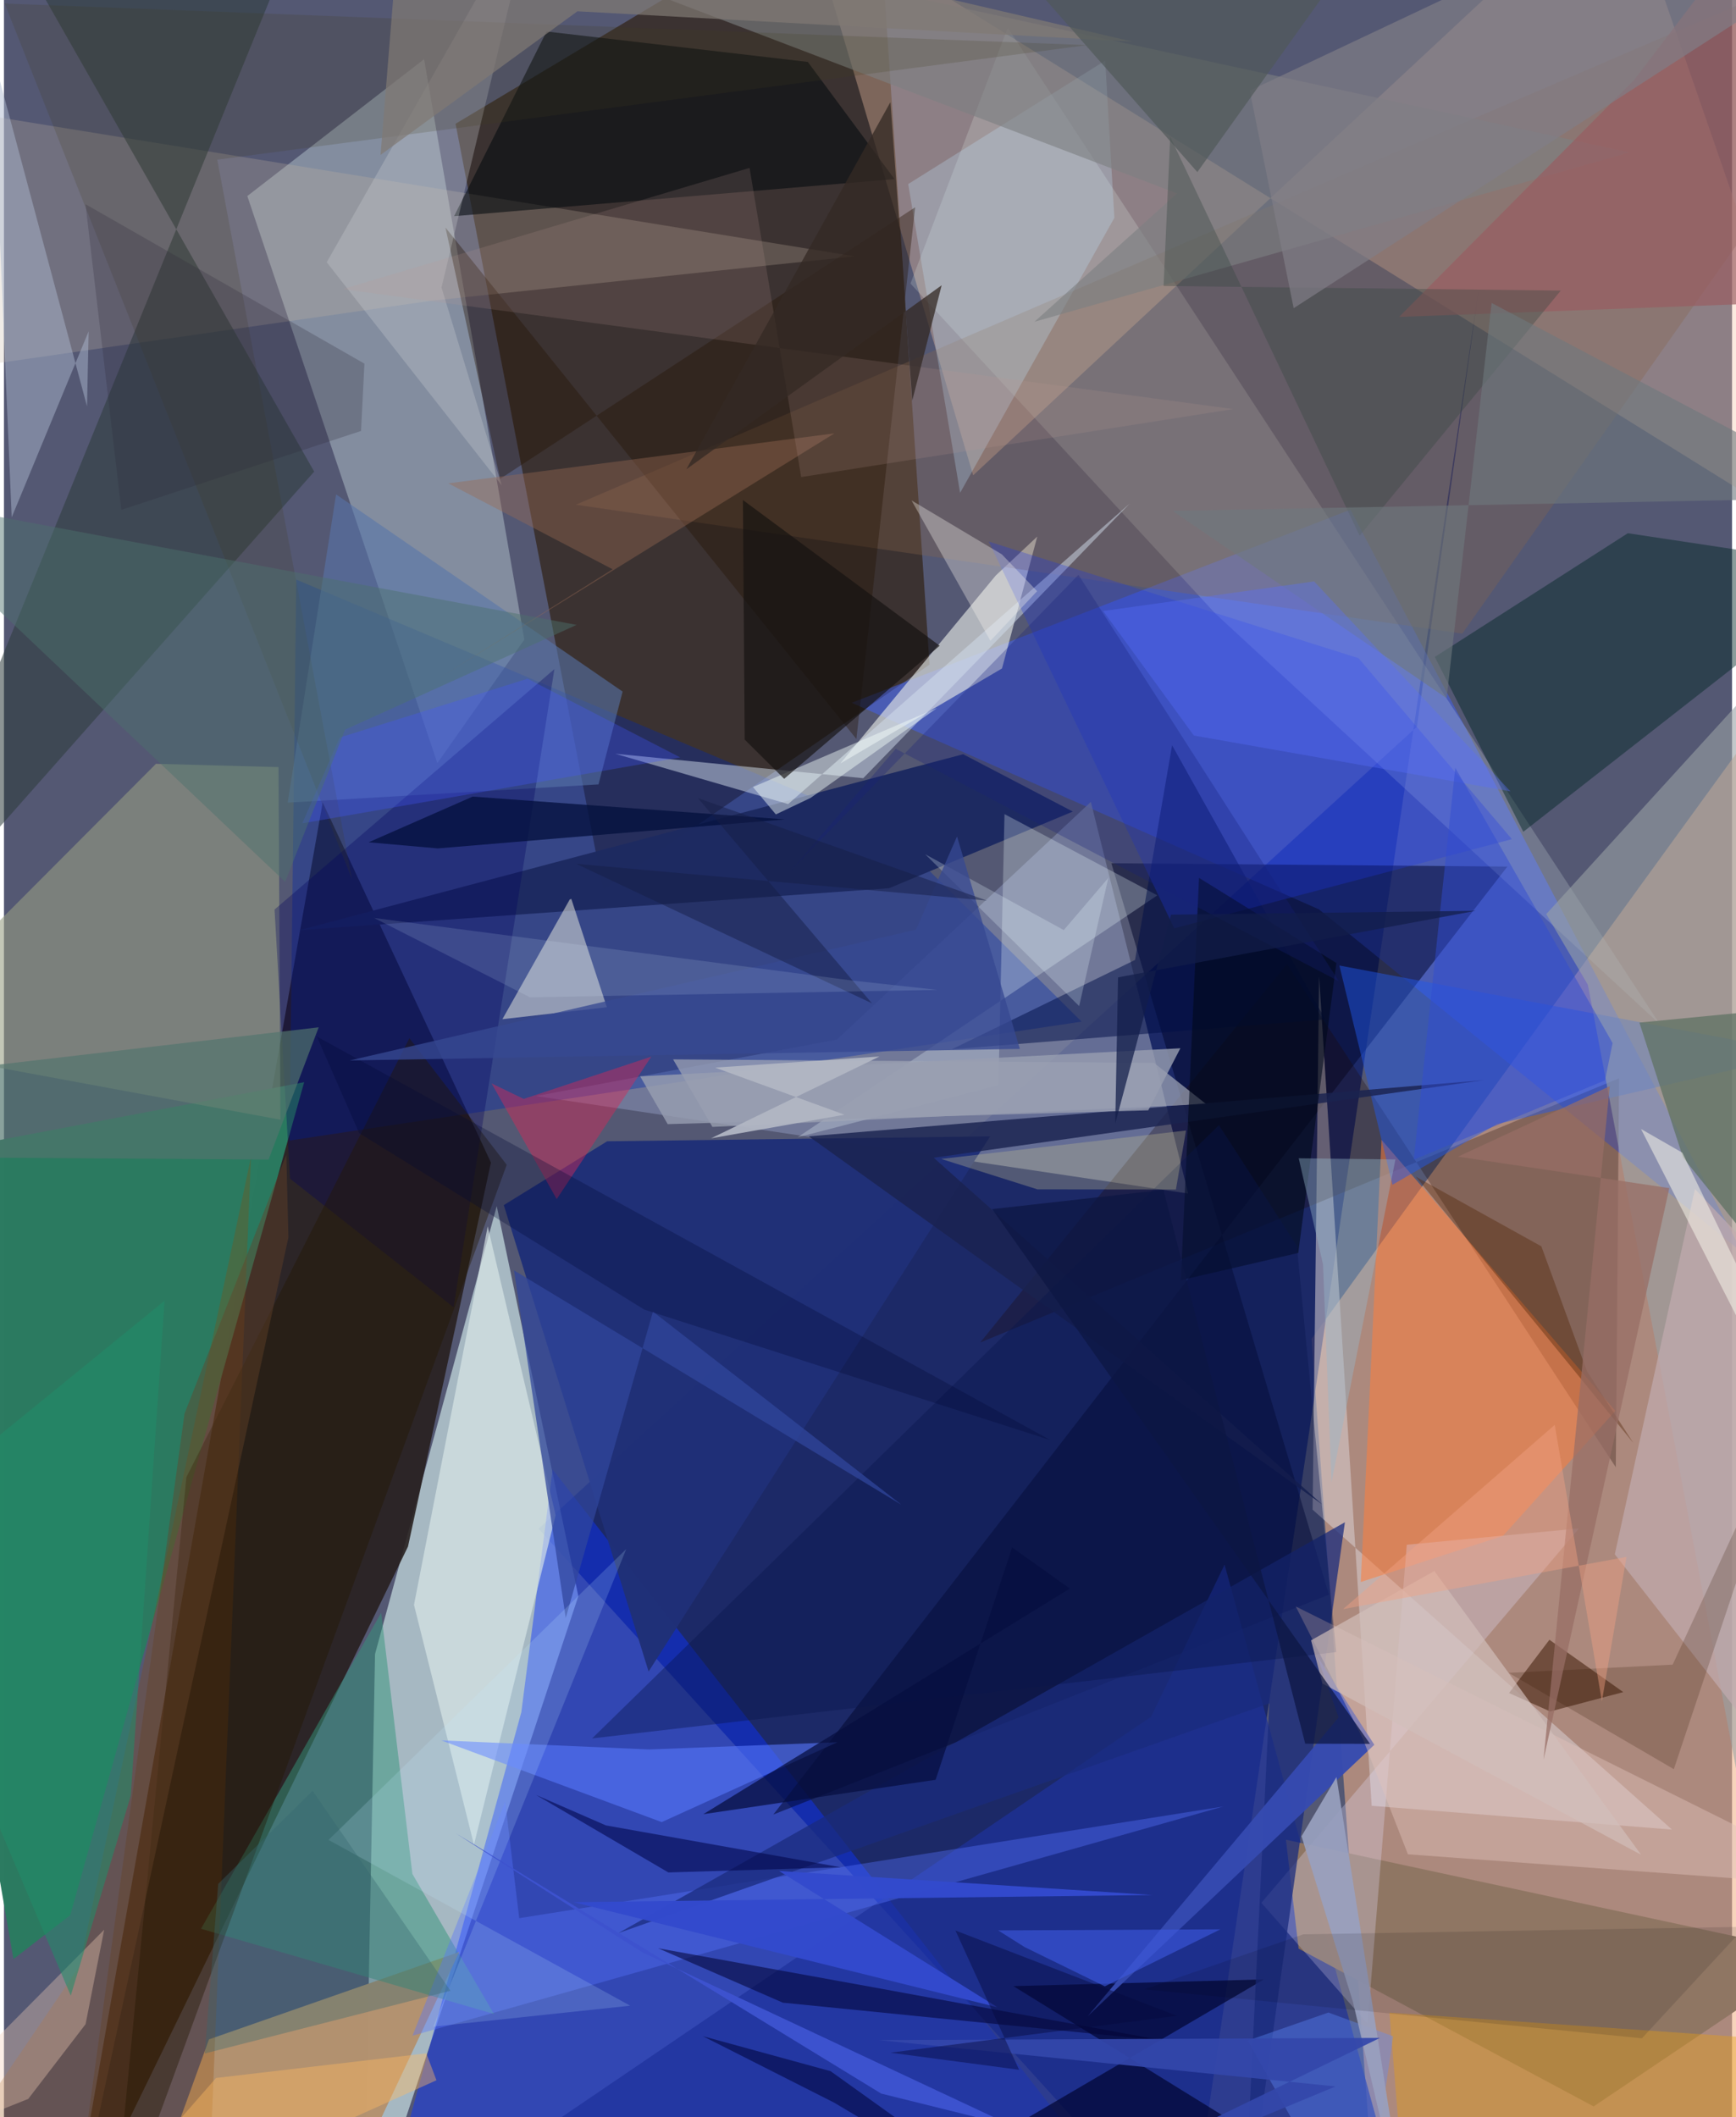 <svg xmlns="http://www.w3.org/2000/svg" width="228" height="278" viewBox="0 0 836 1024"><path fill="#545873" d="M0 0h836v1024H0z"/><path fill="#f2b286" fill-opacity=".553" d="M898 1086V281.83L632.583 647.537l27.63 381.057z"/><path fill="#0d1d64" fill-opacity=".784" d="M258.63 739.383L573.024 1086l141.029-950.097-30.506 215.596z"/><path fill="#d6f1f1" fill-opacity=".631" d="M179.521 800.01L174.058 1086l103.816-314-39.484-188.65z"/><path fill="#27201e" fill-opacity=".898" d="M154.195 388.102l81.39 174.18-40.122 185.738L30.933 1086z"/><path fill="#2e1d0d" fill-opacity=".639" d="M289.845 430.592L218.47 59.86 422.037-62l25.737 383.442z"/><path fill="#0d33fe" fill-opacity=".459" d="M181.646 1078.295l368.987-3.123-285.212-364.42-15.128 117.357z"/><path fill="#f5c4a5" fill-opacity=".357" d="M468.874 229.893L782.039-62 898 273.153 387.698-43.98z"/><path fill="#3f61ff" fill-opacity=".467" d="M841.037 605.891l-189.66-359.375-241.275 93.391 226.032 99.912z"/><path fill="#c2d2d9" fill-opacity=".435" d="M203.243 28.636L117.732 94.81l91.918 274.313 42.094-59.763z"/><path fill="#7a81a3" fill-opacity=".773" d="M525.813 387.848l47.101 189.427-315.516-47.151 145.59-27.326z"/><path fill="#0027a9" fill-opacity=".361" d="M141.415 280.314l-3.3 271.318 383.198-57.509-93.985-93.136z"/><path fill="#2b7a60" fill-opacity=".992" d="M-62 562.76l207.234-39.343L32.07 926.291 4.592 947.533z"/><path fill="#203077" fill-opacity=".988" d="M291.813 551.998l-50.008 30.867 70.053 225.584 165.202-258.82z"/><path fill="#b39270" fill-opacity=".996" d="M99.193 986.373L63.115 1086h90.452l66.7-141.923z"/><path fill="#00062c" fill-opacity=".518" d="M727.308 419.137l-191.58-1.619L641.01 771.293 372.202 877.625z"/><path fill="#d9d0d3" fill-opacity=".541" d="M633.087 730.18l173.85 154.723-145.27-11.5-25.432-401.213z"/><path fill="#e5e8e5" fill-opacity=".639" d="M499.89 259.502l-20.106 18.869-75.144 90.885 78.19-45.95z"/><path fill="#f2fffa" fill-opacity=".184" d="M485.614 13.426L800.933 495.21 585.997 296.73l-147.45-159.58z"/><path fill="#1e319b" fill-opacity=".718" d="M675.273 1066.247L178.46 1086l376.496-255.663 35.545-73.587z"/><path fill="#979f82" fill-opacity=".576" d="M73.535 369.43l59.287 1.582.925 170.557L-62 505.386z"/><path fill="#1f0700" fill-opacity=".286" d="M781.33 521.53l-1.565 188.123-159.104-243.367-148.367 183.043z"/><path fill="#fe7f3d" fill-opacity=".541" d="M666.434 551.284l113.145 131.104-54.398 60.446-68.797 22.338z"/><path fill="#2258ec" fill-opacity=".467" d="M646.044 466.996l25.66 106.042 50.55-29.377 148.61-34.298z"/><path fill="#002724" fill-opacity=".455" d="M785.581 257.906l-93.369 59.833 42.815 84.571L898 274.84z"/><path fill="#1d2a61" fill-opacity=".984" d="M517.09 392.522l-53.078-27.73-321.183 85.115 285.41-20.317z"/><path fill="#c4b6a4" fill-opacity=".255" d="M-62 47.121l6.229 136.09L207.02 145.41l204.584-21.428z"/><path fill="#2d3b3c" fill-opacity=".545" d="M-62 467.697l212.087-239.593L15.618-8.131l120.22-9.753z"/><path fill="#8f7663" fill-opacity=".992" d="M878.216 945.306l-109.178 73.503-142.725-76.325-6.128-52.658z"/><path fill="#87644b" fill-opacity=".322" d="M705.479 306.475L898 33.815 875.528-13.36 276.657 244.118z"/><path fill="#d4e0ef" fill-opacity=".486" d="M415.708 376.39l-119.975-11.824 83.636 24.35 165.275-145.393z"/><path fill="#dee0d9" fill-opacity=".549" d="M273.715 435.04l.757-.258 17.2 52.381-50.54 5.784z"/><path fill="#050b0e" fill-opacity=".576" d="M217.77 104.556l213.067-17.919-41.943-56.678L262.49 15.234z"/><path fill="#dbeaea" fill-opacity=".647" d="M234.016 593.143L198.364 776.2l29.007 115.998 39.516-159.332z"/><path fill="#99a2a5" fill-opacity=".588" d="M746.11 442.119l20.149 34.196 88.056 465.761 12.768-632.665z"/><path fill="#35967c" fill-opacity=".498" d="M182.493 780.05l15.096 126.296 39.461 67.745-141.717-41.216z"/><path fill="#eaf9fd" fill-opacity=".275" d="M481.114 524.871l-97.157 25.203 174.02-117.028-73.938-39.284z"/><path fill="#010530" fill-opacity=".694" d="M609.205 1035.285L488.3 960.61l121.26-3.25L389.852 1086z"/><path fill="#e5defe" fill-opacity=".294" d="M659.676 978.735l-51.366-58.404 153.666-181.093-83.323 7.9z"/><path fill="#5775aa" fill-opacity=".576" d="M160.678 239.13l-23.416 149.08 150.363-8.822 11.67-44.893z"/><path fill="#000e48" fill-opacity=".51" d="M565.11 360.457l74.115 132.624-180.649 14.413 88.607-43.189z"/><path fill="#bfe2fb" fill-opacity=".278" d="M437.45 89.014l25.104 149.366 74.635-133.031-4.436-76.028z"/><path fill="#5873ff" fill-opacity=".384" d="M589.868 873.737l-392.23 110.864 44.83-113.26 6.797 56.41z"/><path fill="#1a2b7d" fill-opacity=".745" d="M612.145 823.847L599.409 1086l49.307-349.742-351.493 198.718z"/><path fill="#7d7f82" fill-opacity=".62" d="M567.535 93.551L159.66-62 786.35 73.724l-287.846 81.914z"/><path fill="#914900" fill-opacity=".271" d="M119.5 559.725L98.085 1086h-153.35l91.792-135.023z"/><path fill="#251100" fill-opacity=".369" d="M412.388 357.45L213.59 110.07l26.45 121.52L440.8 100.261z"/><path fill="#abb8d0" fill-opacity=".478" d="M-5.866 24.516l9.62 225.689 37.209-89.947-.778 36.298z"/><path fill="#e79c12" fill-opacity=".396" d="M670.249 973.432l6.56 80.905L833.016 1086 898 989.227z"/><path fill="#a0a6b5" fill-opacity=".71" d="M323.709 512.383l19.017 32.659 238.887-11.018-25.29-19.959z"/><path fill="#00015e" fill-opacity=".314" d="M266.282 323.631l-48.757 308.652-79.137-62.192-7.488-130.17z"/><path fill="#401f0c" fill-opacity=".561" d="M747.648 793.098l35.734 25.316-35.371 9.354-19.893-8.905z"/><path fill="#1d35e3" fill-opacity=".286" d="M655.327 318.347l-178.935-56.425 89.753 187.076 163.337-43.135z"/><path fill="#d0d3d6" fill-opacity=".29" d="M211.664 139.056l29.122 95.678-84.639-107.894 101.02-177.7z"/><path fill="#5f7263" fill-opacity=".749" d="M881.52 646l-69.234-86.122-21.117-65.284L898 484.234z"/><path fill="#1a234f" fill-opacity=".82" d="M637.804 727.69l-188.02-167.743 266.172-37.524-326.618 27.168z"/><path fill="#5778ff" fill-opacity=".584" d="M318.194 881.291l85.023-38.635-91.09 3.49-100.577-4.385z"/><path fill="#020536" fill-opacity=".565" d="M424.02 961.809L316.46 942.3l60.34 26.323 185.419 18.546z"/><path fill="#c1aaae" fill-opacity=".71" d="M779.276 751.78L898 903.491V659.093l-79.95-84.014z"/><path fill="#9a6b54" fill-opacity=".4" d="M214.95 233.782l79.492 41.546-83.849 52.581 191.223-118.322z"/><path fill="#d62756" fill-opacity=".443" d="M313.165 511.055l-45.767 68.914-31.499-55.958 15.539 7.496z"/><path fill="#f5cfb9" fill-opacity=".353" d="M-62 1044.698l73.747-29.529 27.74-36.15 8.99-45.682z"/><path fill="#241601" fill-opacity=".408" d="M88.243 714.458L52.15 1086l191.068-522.624-47.074-61.236z"/><path fill="#364ab0" fill-opacity=".957" d="M662.945 843.89L524.368 975.081l121.3-144.414-10.456-29.799z"/><path fill="#e1c1bb" fill-opacity=".439" d="M624.934 776.997l32.321 63.685 21.952 56.186L898 912.948z"/><path fill="#00091a" fill-opacity=".592" d="M626.131 606.017l18.462-140.24-66.454-41.173-8.789 194.564z"/><path fill="#f5fefa" fill-opacity=".451" d="M451.417 342.425l-89.071 38.235 11.079 13.246 16.822-8.005z"/><path fill="#08164a" fill-opacity=".392" d="M625.447 602.522l19.066 196.541-359.972 41.743 303.232-296.601z"/><path fill="#995c61" fill-opacity=".675" d="M788.741 38.517L865.437-62 898 144.994l-223.073 8.29z"/><path fill="#141110" fill-opacity=".655" d="M377.448 376.676l75.226-64.354-95.184-70.472.852 115.876z"/><path fill="#423b1b" fill-opacity=".188" d="M103.192 77.224l65.183 348.034L.345 1.702l523.701 20.122z"/><path fill="#03103d" fill-opacity=".765" d="M176.414 407.387l50.352-22.105 150.996 11.029-167.897 14.034z"/><path fill="#f6f5ef" fill-opacity=".337" d="M499.815 285.93l-22.597 24.02-38.149-67.905 43.703 26.087z"/><path fill="#344440" fill-opacity=".353" d="M560.995 138.318l3.196-72.137 91.635 192.945L753.13 140.55z"/><path fill="#334acc" fill-opacity=".992" d="M555.587 916.544l-280.02 3.476 204.992 50.808-105.56-65.9z"/><path fill="#b99691" fill-opacity=".173" d="M594.65 197.862l-208.98 32.882-24.967-149.531-196.967 58.662z"/><path fill="#31479d" fill-opacity=".729" d="M313.962 634.38L434.2 727.818l-187.451-113.38 25.023 168.13z"/><path fill="#6f797e" fill-opacity=".6" d="M898 240.684l-332.683 6.42 132.598 90.581 21.768-191.154z"/><path fill="#94b8cb" fill-opacity=".404" d="M626.367 560.218l11.762 51.327 4.1 105.426 30.93-156.2z"/><path fill="#4257ff" fill-opacity=".306" d="M327.143 366.325L144.319 398.23l18.136-41.512 90.866-28.452z"/><path fill="#5d8cff" fill-opacity=".365" d="M601.722 986.958L657.314 1086l14.748-101.105-31.324-11.508z"/><path fill="#4d726c" fill-opacity=".463" d="M165.027 352.91l-28.987 73.61L-62 238.799l339.034 63.438z"/><path fill="#3c58df" fill-opacity=".616" d="M493.76 941.734l38.808 18.994 55.934-27.583-107.532.521z"/><path fill="#311502" fill-opacity=".208" d="M870.465 668.262l-62.627 187.42-79.882-46.586 79.325-3.966z"/><path fill="#532509" fill-opacity=".404" d="M683 569.103l60.754 33.714 22.15 60.566 22.289 34.447z"/><path fill="#bdbb91" fill-opacity=".333" d="M499.938 575.242l67.025.079 4.884-28.534-118.411 13.753z"/><path fill="#f8f6ea" fill-opacity=".533" d="M898 753.907L791.96 546.054l19.999 11.472L898 735.128z"/><path fill="#807e86" fill-opacity=".686" d="M898-27.898L623.93 149.06 602.671 43.84 826.928-62z"/><path fill="#152279" fill-opacity=".29" d="M380.32 421.455l139.487-143.444 125.951 196.574-214.317-112.408z"/><path fill="#817a74" fill-opacity=".71" d="M546.103 20.158L277.416 5.465l-95.231 69.464L193.253-62z"/><path fill="#00064a" fill-opacity=".576" d="M257.428 868.17l33.787 14.716 113.608 20.243-83.396 2.51z"/><path fill="#98a0be" fill-opacity=".925" d="M627.722 888.135l16.91-28.645L680.391 1086l-27.823-117.9z"/><path fill="#c5e9ff" fill-opacity=".18" d="M302.955 970.081l-145.937-80.165 144.02-140.676-93.388 230.98z"/><path fill="#000833" fill-opacity=".298" d="M171.845 548.062l-20.473-46.732 354.882 195.21-196.515-63.152z"/><path fill="#342a24" fill-opacity=".757" d="M330.135 226.956L428.84 49.399l10.567 144.377 14.222-55.796z"/><path fill="#52756e" fill-opacity=".678" d="M-6.488 559.922L-62 521.849l214.256-24.975-24.24 63.969z"/><path fill="#596ffe" fill-opacity=".357" d="M728.801 382.759L575.624 355.74l-43.849-60.212 102.048-14.308z"/><path fill="#324bd1" fill-opacity=".494" d="M774.532 522.526l-92.5 38.383 20.084-189.542 76.106 133.137z"/><path fill="#000509" fill-opacity=".118" d="M551.722 962.171l76.858-26.599 213.697-3.64-49.855 53.921z"/><path fill="#989eb1" fill-opacity=".804" d="M321.098 543.707l-13.332-23.121 261.353-13.573-15.53 30.01z"/><path fill="#d2beba" fill-opacity=".682" d="M691.979 759.83l-59.64 33.539 5.466 20.875 154.21 82.848z"/><path fill="#febb61" fill-opacity=".404" d="M102.607 1005.043L31.822 1086l177.408-79.85-4.907-13.021z"/><path fill="#020841" fill-opacity=".592" d="M338.071 984.817l61.837 16.944L517.585 1086l-115.9-68.99z"/><path fill="#060f3f" fill-opacity=".729" d="M487.714 748.444l27.944 19.879-177.31 109.133 112.365-16.634z"/><path fill="#2d2a39" fill-opacity=".251" d="M172.751 208.435l1.628-32.554L39.442 98.764l17.332 147.83z"/><path fill="#218d68" fill-opacity=".557" d="M61.333 868.586l-29.012 96.65L-62 742.97 77.7 629.116z"/><path fill="#976e65" fill-opacity=".733" d="M776.858 525.333L744.804 851.06l60.841-276.417-102.233-15.2z"/><path fill="#0d1643" fill-opacity=".737" d="M560.95 575.483l68.572 267.89 31.343.064-182.794-258.625z"/><path fill="#505858" fill-opacity=".682" d="M449.517-62h210l4.771 23.528-86.96 121.704z"/><path fill="#3d52ce" fill-opacity=".988" d="M488.233 1028.425l-63.856-15.839-205.57-125.747 90.114 57.5z"/><path fill="#131d4a" fill-opacity=".725" d="M712.011 440.525l-173.05 32.193-1.353 70.75 26.955-101.063z"/><path fill="#3447ab" fill-opacity=".918" d="M665.682 985.667L458.84 1086l185.344-76.857-220.812-22.416z"/><path fill="#e6f7ff" fill-opacity=".247" d="M534.265 424.617l-21.55 25.228-67.06-36.675 74.498 73.441z"/><path fill="#364992" fill-opacity=".776" d="M491.454 507.317l-324.168 5.584 273.938-63.251 19.857-45.086z"/><path fill="#356871" fill-opacity=".361" d="M149.334 866.126l-45.678 45.025-6.509 82.049 118.867-30.334z"/><path fill="#b1b7c3" fill-opacity=".941" d="M406.64 539.141l-62.58-22.77 79.475-5.379-81.443 39.569z"/><path fill="#151e45" fill-opacity=".482" d="M419.94 485.293l-143.093-67.484 198.707 17.786-139.822-49.572z"/><path fill="#dbf4ff" fill-opacity=".133" d="M451.568 478.777l-41.574-4.563-230.932-30.226 75.42 38.38z"/><path fill="#06093d" fill-opacity=".447" d="M491.097 1001.091l-30.793-67.37 107.16 41.25-138.66 17.836z"/><path fill="#664229" fill-opacity=".427" d="M87.355 683.686L32.282 1086 137.61 598.483l-1.012-39.957z"/><path fill="#f2a383" fill-opacity=".427" d="M647.86 778.27l102.363-89.101 22.814 133.677 11.897-69.83z"/></svg>